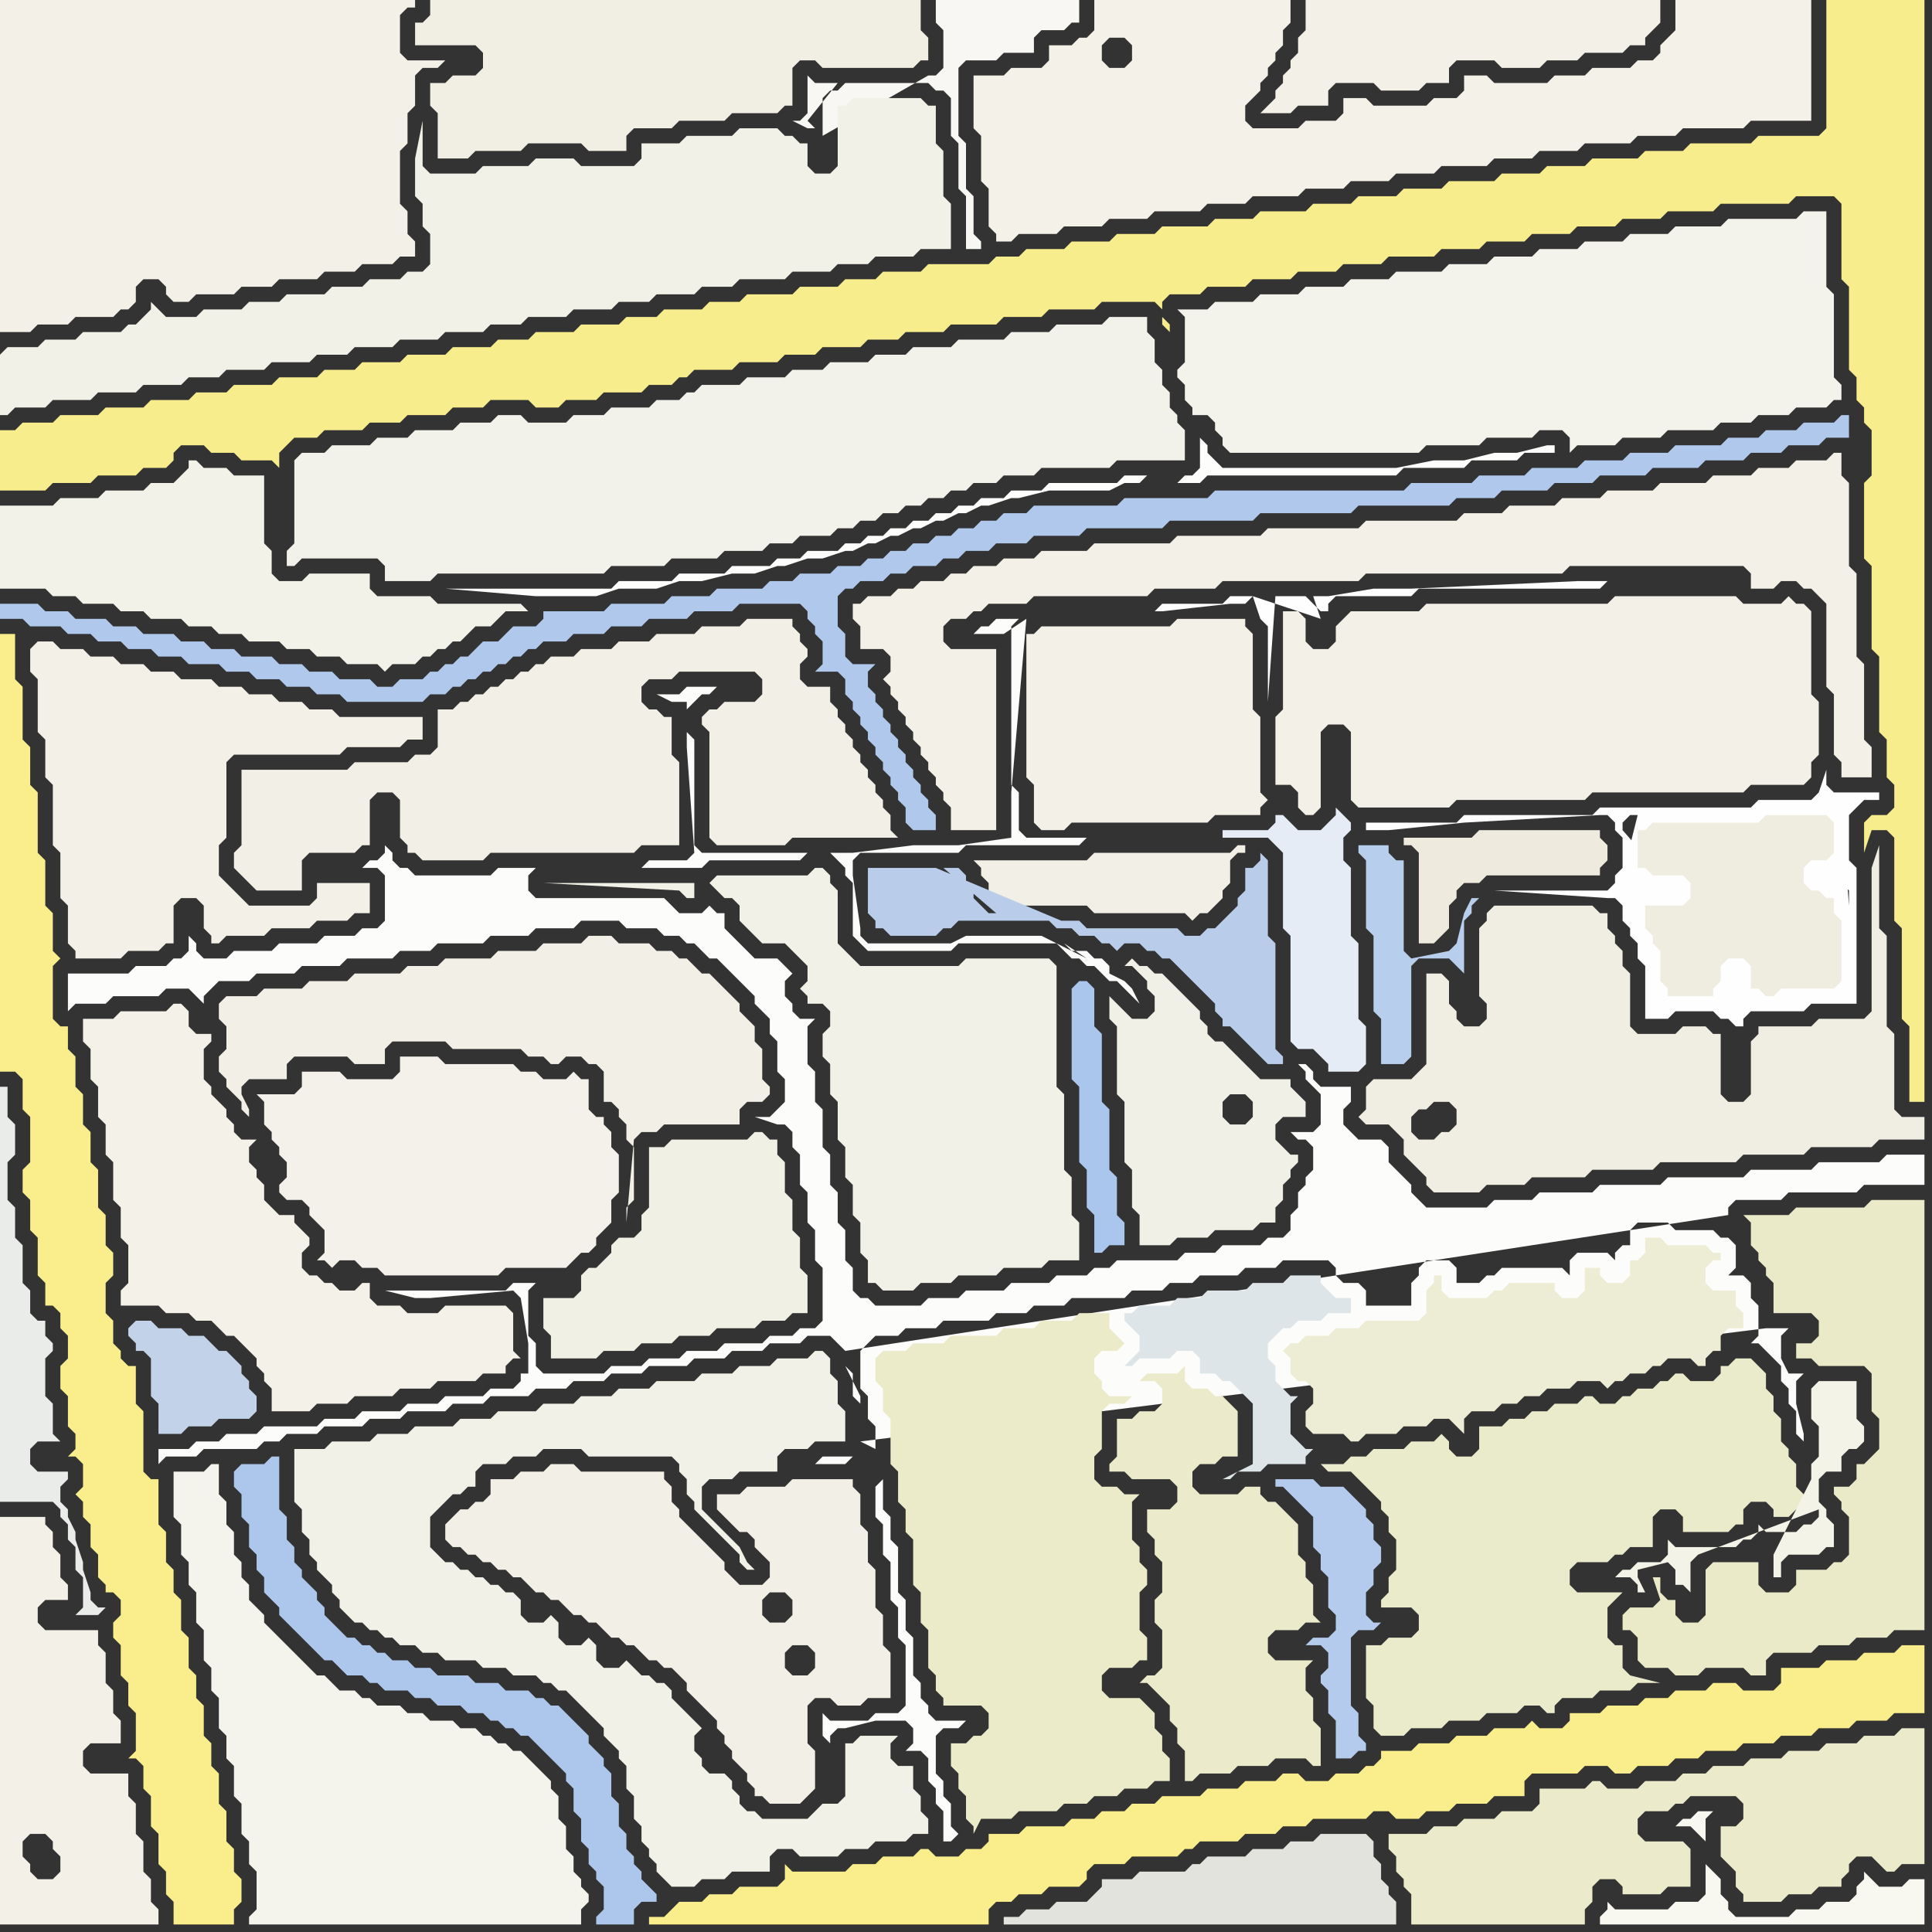 <svg width="256" height="256" xmlns="http://www.w3.org/2000/svg"><rect width="100%" height="100%" fill="#333333" stroke="none"/><script> 
var tempColor;
function hoverPath(evt){
obj = evt.target;
tempColor = obj.getAttribute("fill");
obj.setAttribute("fill","red");
//alert(tempColor);
//obj.setAttribute("stroke","red");}
function recoverPath(evt){
obj = evt.target;
obj.setAttribute("fill", tempColor);
//obj.setAttribute("stroke", tempColor);
}</script><path onmouseover="hoverPath(evt)" onmouseout="recoverPath(evt)" fill="rgb(194,211,233)" d="M  17,176l 0,1 1,1 0,1 1,0 1,1 0,5 1,1 0,4 3,0 1,-1 3,0 1,-1 4,0 1,-1 0,-2 -1,-1 0,-1 -1,-1 0,-1 -1,-1 -1,-1 -1,0 -1,-1 -1,-1 -2,0 -1,-1 -3,0 -1,-1 -2,0 -1,1Z"/>
<path onmouseover="hoverPath(evt)" onmouseout="recoverPath(evt)" fill="rgb(242,240,231)" d="M  114,80l -1,0 0,2 1,1 0,3 3,0 1,1 0,2 -1,1 1,1 0,1 1,1 0,1 1,1 0,1 1,1 0,1 1,1 0,1 1,1 0,1 1,1 0,1 1,1 0,1 1,1 0,3 6,0 0,-24 -6,0 -1,-1 0,-2 1,-1 2,0 1,-1 1,0 1,-1 5,0 1,-1 15,0 1,-1 8,0 1,-1 18,0 1,-1 26,0 1,-1 23,0 1,1 0,2 3,0 1,-1 2,0 1,1 1,0 1,1 1,1 0,11 1,1 0,8 1,1 0,2 4,0 0,-4 -1,-1 0,-10 -1,-1 0,-11 -1,-1 0,-11 -1,-1 0,-3 -1,0 -1,1 -4,0 -1,1 -4,0 -1,1 -5,0 -1,1 -6,0 -1,1 -6,0 -1,1 -5,0 -1,1 -6,0 -1,1 -5,0 -1,1 -12,0 -1,1 -12,0 -1,1 -11,0 -1,1 -10,0 -1,1 -6,0 -1,1 -4,0 -1,1 -3,0 -1,1 -2,0 -1,1 -3,0 -1,1 -2,0 -1,1 -3,0 -1,1Z"/>
<path onmouseover="hoverPath(evt)" onmouseout="recoverPath(evt)" fill="rgb(175,200,236)" d="M  2,80l -2,0 0,2 3,0 1,1 4,0 1,1 3,0 1,1 3,0 1,1 3,0 1,1 3,0 1,1 4,0 1,1 3,0 1,1 3,0 1,1 3,0 1,1 3,0 1,1 10,0 1,-1 2,0 1,-1 1,0 1,-1 1,0 1,-1 1,0 1,-1 1,0 1,-1 1,0 1,-1 1,0 1,-1 3,0 1,-1 4,0 1,-1 4,0 1,-1 5,0 1,-1 5,0 1,-1 8,0 1,1 0,1 1,1 0,1 1,1 0,3 -1,1 3,0 1,1 0,2 1,1 0,1 1,1 0,1 1,1 0,1 1,1 0,1 1,1 0,1 1,1 0,1 1,1 0,1 1,1 0,2 1,1 3,0 0,-2 -1,-1 0,-1 -1,-1 0,-1 -1,-1 0,-1 -1,-1 0,-1 -1,-1 0,-1 -1,-1 0,-1 -1,-1 0,-1 -1,-1 0,-1 -1,-1 0,-2 1,-1 -3,0 -1,-1 0,-3 -1,-1 0,-4 1,-1 1,0 1,-1 3,0 1,-1 2,0 1,-1 3,0 1,-1 2,0 1,-1 3,0 1,-1 4,0 1,-1 6,0 1,-1 10,0 1,-1 11,0 1,-1 12,0 1,-1 12,0 1,-1 5,0 1,-1 6,0 1,-1 5,0 1,-1 6,0 1,-1 6,0 1,-1 5,0 1,-1 4,0 1,-1 4,0 1,-1 3,0 0,-3 -1,0 -1,1 -4,0 -1,1 -4,0 -1,1 -4,0 -1,1 -6,0 -1,1 -5,0 -1,1 -5,0 -1,1 -6,0 -1,1 -6,0 -1,1 -8,0 -1,1 -25,0 -1,1 -11,0 -1,1 -11,0 -1,1 -3,0 -1,1 -2,0 -1,1 -2,0 -1,1 -2,0 -1,1 -2,0 -1,1 -2,0 -1,1 -2,0 -1,1 -3,0 -1,1 -4,0 -1,1 -3,0 -1,1 -6,0 -1,1 -5,0 -1,1 -7,0 -1,1 -8,0 0,1 -1,1 -3,0 -1,1 -1,1 -2,0 -1,1 -1,1 -1,0 -1,1 -1,0 -1,1 -1,0 -1,1 -3,0 -1,1 -2,0 -1,-1 -4,0 -1,-1 -3,0 -1,-1 -3,0 -1,-1 -4,0 -1,-1 -3,0 -1,-1 -3,0 -1,-1 -4,0 -1,-1 -3,0 -1,-1 -4,0 -1,-1 -3,0 -1,-1 -3,0 244,-22 0,0 -244,22Z"/>
<path onmouseover="hoverPath(evt)" onmouseout="recoverPath(evt)" fill="rgb(243,241,232)" d="M  11,137l 0,1 1,1 0,4 1,1 0,4 1,1 0,4 1,1 0,5 1,1 0,4 1,1 0,5 -1,1 0,2 5,0 1,1 3,0 1,1 2,0 1,1 1,1 1,0 1,1 1,1 1,1 0,1 1,1 0,1 1,1 0,3 5,0 1,-1 4,0 1,-1 5,0 1,-1 4,0 1,-1 5,0 1,-1 3,0 0,-1 1,-1 1,0 -1,-1 0,-5 -1,-1 -8,0 -1,1 -4,0 -1,-1 -3,0 -1,-1 0,-2 -1,0 -1,1 -2,0 -1,-1 -1,0 -1,-1 -1,0 -1,-1 0,-2 1,-1 0,-1 -1,-1 -1,-1 0,-1 -2,0 -1,-1 -1,-1 0,-2 -1,-1 0,-1 -1,-1 0,-2 1,-1 -2,0 -1,-1 0,-1 -1,-1 0,-1 -1,-1 -1,-1 0,-1 -1,-1 0,-4 1,-1 0,-1 -2,0 -1,-1 0,-2 -1,-1 -1,0 -1,1 -6,0 -1,1 -4,0Z"/>
<path onmouseover="hoverPath(evt)" onmouseout="recoverPath(evt)" fill="rgb(252,252,250)" d="M  113,193l -4,0 -1,1 4,0 1,-1 1,-2 2,1 0,-3 -1,-1 0,-3 -1,-1 0,-5 1,-1 1,-1 3,0 1,-1 4,0 1,-1 6,0 1,-1 4,0 1,-1 4,0 1,-1 7,0 1,-1 4,0 1,-1 3,0 1,-1 5,0 1,-1 4,0 1,-1 6,0 1,1 0,1 1,1 2,0 1,1 0,2 6,0 0,-3 1,-1 0,-1 1,-1 3,0 1,1 0,2 3,0 1,-1 1,0 1,-1 8,0 1,1 0,-2 1,-1 4,0 1,1 0,-1 1,-1 1,0 0,-2 1,-1 4,0 1,1 5,0 1,1 1,0 1,1 0,3 -1,1 2,0 1,1 0,2 1,1 0,4 -1,1 1,0 1,1 0,0 1,1 1,1 0,2 1,1 0,2 1,1 0,3 1,1 0,-1 -1,-4 0,-3 1,-1 -2,0 -1,-2 0,-3 1,-1 -3,0 -120,15 -1,2 0,-8 1,1 0,-1 -2,-4 1,1 0,11 116,-32 0,-1 1,-1 6,0 1,-1 9,0 1,-1 8,0 0,-4 -5,0 -1,1 -8,0 -1,1 -8,0 -1,1 -10,0 -1,1 -8,0 -1,1 -7,0 -1,1 -5,0 -1,1 -8,0 -1,-1 -1,-1 0,-1 -1,-1 -1,-1 -1,-1 0,-2 -1,-1 -3,0 -1,-1 -1,-1 0,-2 1,-1 0,-2 -4,0 -1,-1 0,-1 -1,-1 -1,0 1,1 0,1 1,1 0,0 1,1 0,4 -1,1 -3,0 1,1 1,0 1,1 0,3 -1,1 0,1 -1,1 0,2 -1,1 0,2 -1,1 -2,0 -1,1 -5,0 -1,1 -4,0 -1,1 -8,0 -1,1 -2,0 -1,1 -4,0 -1,1 -5,0 -1,1 -5,0 -1,1 -4,0 -1,1 -6,0 -1,-1 -1,0 -1,-1 0,-3 -1,-1 0,-4 -1,-1 0,-4 -1,-1 0,-4 -1,-1 0,-5 -1,-1 0,-4 -1,-1 0,-5 1,-1 -2,0 -1,-1 0,-1 -1,-1 0,-2 1,-1 -1,-1 0,0 -1,-1 -3,0 -1,-1 -1,-1 -1,-1 -1,-1 0,-2 -1,0 -1,-1 -1,1 -3,0 -1,-1 -1,-1 -17,0 -1,-1 0,-2 1,-1 -5,0 -1,1 -10,0 -1,-1 -1,0 -1,-1 0,-1 -1,-1 0,1 -1,1 -1,0 -1,1 2,0 1,1 0,6 -1,1 -2,0 -1,1 -4,0 -1,1 -5,0 -1,1 -5,0 -1,1 -3,0 -1,-1 0,-1 -1,-1 0,2 -1,1 -1,0 -1,1 -4,0 -1,1 -8,0 0,5 1,-1 4,0 1,-1 6,0 1,-1 3,0 1,1 1,1 0,-1 1,-1 1,-1 4,0 1,-1 5,0 1,-1 5,0 1,-1 6,0 1,-1 4,0 1,-1 6,0 1,-1 5,0 1,-1 5,0 1,-1 5,0 1,1 4,0 1,1 2,0 1,1 1,0 1,1 1,1 1,0 1,1 1,1 1,1 1,1 1,1 0,1 1,1 1,1 0,2 1,1 0,4 1,1 0,3 -1,1 -1,1 -2,0 3,1 1,0 1,1 0,2 1,1 0,4 1,1 0,4 1,1 0,4 1,1 0,7 -1,1 -2,0 -1,1 -3,0 -1,1 -5,0 -1,1 -4,0 -1,1 -4,0 -1,1 -4,0 -1,1 -8,0 -1,-1 0,-3 -1,-1 0,-6 1,-1 -3,0 -1,1 -16,0 4,1 2,0 11,-1 1,1 1,6 0,4 -1,0 0,1 -1,1 -3,0 -1,1 -5,0 -1,1 -4,0 -1,1 -5,0 -1,1 -4,0 -1,1 -7,0 -1,1 -4,0 -1,1 -3,0 -1,1 -4,0 0,2 1,-1 4,0 1,-1 7,0 1,-1 2,0 1,-1 4,0 1,-1 5,0 1,-1 4,0 1,-1 5,0 1,-1 4,0 1,-1 5,0 1,-1 4,0 1,-1 4,0 1,-1 4,0 1,-1 5,0 1,-1 4,0 1,-1 4,0 1,-1 4,0 1,-1 3,0 1,1 1,1 0,0 117,-18 -116,32 4,3 -1,1 0,4 1,1 0,4 1,1 0,5 1,1 0,4 1,1 0,8 -1,1 -3,0 -1,1 -5,0 -1,-1 0,3 1,1 0,-1 1,-1 1,0 4,-1 4,0 1,1 0,2 -1,1 2,0 1,1 0,3 1,1 0,2 1,1 0,4 1,0 1,-1 0,0 -1,-1 0,-3 -1,-1 0,-2 -1,-1 0,-5 1,-1 2,0 1,-1 -4,0 -1,-1 0,-1 -1,-1 0,-2 -1,-1 0,-5 -1,-1 0,-4 -1,-1 0,-6 -1,-1 0,-3 -1,-1 0,-4 -4,-3 -28,-78 8,0 1,-1 12,0 1,-1 3,0 1,1 1,1 0,1 1,1 0,7 1,1 1,1 11,0 1,-1 13,0 1,1 1,1 1,0 1,1 1,0 1,1 1,1 1,0 1,1 1,1 1,1 -1,-2 0,0 -1,-1 0,0 -2,-1 0,-1 -1,-1 -1,0 -1,-1 -2,0 -1,-1 3,2 2,1 -8,-4 -10,0 -2,1 -11,0 -1,-1 0,-1 -1,-7 0,-2 1,-1 13,0 1,-1 15,0 1,-1 -8,0 -1,-1 0,-5 -1,-1 0,-21 1,-1 -3,0 -1,1 -1,0 -1,1 4,0 3,-2 -2,23 0,6 -7,1 -6,0 -8,1 -20,0 -1,-1 0,-14 -1,-1 0,-3 1,-1 1,-1 1,0 1,-1 -4,0 -1,1 -3,0 2,1 2,0 0,6 1,14 0,0 -1,1 -5,0 -1,1 28,78Z"/>
<path onmouseover="hoverPath(evt)" onmouseout="recoverPath(evt)" fill="rgb(244,243,235)" d="M  159,41l -3,0 1,1 0,6 -1,1 0,1 1,1 0,2 1,1 0,1 2,0 1,1 0,1 1,1 0,1 1,1 25,0 1,-1 7,0 1,-1 6,0 1,-1 3,0 1,1 0,2 1,-1 5,0 1,-1 5,0 1,-1 6,0 1,-1 4,0 1,-1 4,0 1,-1 4,0 1,-1 1,0 0,-2 -1,-1 0,-11 -1,-1 0,-10 -3,0 -1,1 -9,0 -1,1 -6,0 -1,1 -5,0 -1,1 -5,0 -1,1 -5,0 -1,1 -5,0 -1,1 -5,0 -1,1 -6,0 -1,1 -5,0 -1,1 -5,0 -1,1 -5,0 -1,1 -5,0 -1,1Z"/>
<path onmouseover="hoverPath(evt)" onmouseout="recoverPath(evt)" fill="rgb(242,240,231)" d="M  10,0l -10,0 0,44 4,0 1,-1 4,0 1,-1 5,0 1,-1 1,0 1,-1 0,-2 1,-1 2,0 1,1 0,1 1,1 2,0 1,-1 5,0 1,-1 4,0 1,-1 5,0 1,-1 4,0 1,-1 4,0 1,-1 2,0 0,-2 -1,-1 0,-3 -1,-1 0,-7 1,-1 0,-4 1,-1 0,-4 1,-1 2,0 1,-1 -5,0 -1,-1 0,-5 1,-1 1,0 0,-1Z"/>
<path onmouseover="hoverPath(evt)" onmouseout="recoverPath(evt)" fill="rgb(242,241,231)" d="M  39,194l 0,5 1,1 0,3 1,1 0,2 1,1 0,1 1,1 1,1 0,1 1,1 0,1 1,1 1,1 1,0 1,1 1,0 1,1 1,0 1,1 2,0 1,1 2,0 1,1 4,0 1,1 3,0 1,1 3,0 1,1 1,0 1,1 1,0 1,1 1,1 1,1 1,1 1,1 0,1 1,1 1,1 0,1 1,1 0,3 1,1 0,3 1,1 0,2 1,1 0,1 1,1 0,1 1,1 1,1 3,0 1,-1 3,0 1,-1 5,0 0,-2 1,-1 2,0 1,1 5,0 1,-1 3,0 1,-1 4,0 1,-1 2,0 0,-2 -1,-1 0,-2 -1,-1 0,-3 -2,0 -1,-1 0,-2 1,-1 -5,0 -1,1 -1,0 0,7 -1,1 -2,0 -1,1 -1,1 -6,0 -1,-1 -1,0 -1,-1 0,-1 -1,-1 0,-1 -1,-1 -2,0 -1,-1 0,-1 -1,-1 0,-2 1,-1 -1,-1 0,0 -1,-1 -1,-1 -1,-1 0,-1 -1,-1 -1,0 -1,-1 -1,0 -2,-2 -1,1 -2,0 -1,-1 0,-2 -1,-1 -1,1 -2,0 -1,-1 0,-2 -1,-1 -1,1 -2,0 -1,-1 0,-2 -1,-1 -1,0 -1,-1 -1,0 -1,-1 -1,0 -1,-1 -1,0 -1,-1 -1,0 -1,-1 -1,-1 0,-4 1,-1 1,-1 1,-1 1,0 1,-1 1,0 0,-2 1,-1 3,0 1,-1 3,0 1,-1 5,0 1,1 11,0 1,1 0,1 1,1 0,2 1,1 0,1 1,1 1,1 1,1 1,1 1,1 1,1 0,1 1,1 1,0 -1,-1 -1,-2 -5,-5 0,-3 1,-1 3,0 1,-1 5,0 0,-2 1,-1 3,0 1,-1 4,0 0,-4 -1,-1 0,-3 -1,-1 0,-2 -1,-1 -1,0 -1,1 -4,0 -1,1 -4,0 -1,1 -4,0 -1,1 -5,0 -1,1 -4,0 -1,1 -4,0 -1,1 -4,0 -1,1 -5,0 -1,1 -4,0 -1,1 -5,0 -1,1 -4,0 -1,1 -5,0 -1,1 -4,0Z"/>
<path onmouseover="hoverPath(evt)" onmouseout="recoverPath(evt)" fill="rgb(242,240,230)" d="M  60,201l 0,0 -1,1 0,2 1,1 1,0 1,1 1,0 1,1 1,0 1,1 1,0 1,1 1,0 1,1 1,1 1,0 1,1 1,0 1,1 1,1 1,0 1,1 1,0 1,1 1,1 1,0 1,1 1,0 1,1 1,1 1,0 1,1 1,0 1,1 1,1 0,1 1,1 1,1 1,1 1,1 0,1 1,1 0,1 1,1 0,1 1,1 1,1 0,1 1,1 0,1 1,0 1,1 4,0 2,-2 0,-5 -1,-1 0,-5 1,-1 2,0 1,1 3,0 1,-1 3,0 0,-6 -1,-1 0,-4 -1,-1 0,-5 -1,-1 0,-4 -1,-1 0,-4 -1,-1 0,-1 -8,0 -1,1 -5,0 -1,1 -3,0 0,2 1,1 0,0 1,1 1,1 1,0 1,1 0,1 1,1 1,1 0,2 -1,1 -3,0 -1,-1 -1,-1 0,-1 -1,-1 -1,-1 -1,-1 -1,-1 -1,-1 -1,-1 0,-1 -1,-1 0,-2 -1,-1 0,-1 -11,0 -1,-1 -3,0 -1,1 -3,0 -1,1 -3,0 0,2 -1,1 -1,0 -1,1 -1,0 -1,1 42,10 2,0 1,1 0,2 -1,1 -2,0 -1,-1 0,-2 1,-1 -42,-10 45,17 2,0 1,1 0,2 -1,1 -2,0 -1,-1 0,-2 1,-1 -45,-17Z"/>
<path onmouseover="hoverPath(evt)" onmouseout="recoverPath(evt)" fill="rgb(243,241,232)" d="M  131,26l 0,4 1,1 0,1 2,0 1,-1 5,0 1,-1 5,0 1,-1 5,0 1,-1 6,0 1,-1 5,0 1,-1 6,0 1,-1 5,0 1,-1 5,0 1,-1 5,0 1,-1 6,0 1,-1 5,0 1,-1 5,0 1,-1 6,0 1,-1 5,0 1,-1 8,0 1,-1 8,0 0,-16 -18,0 0,4 -2,2 0,1 -1,1 -2,0 -1,1 -5,0 -1,1 -4,0 -1,1 -7,0 -1,-1 -3,0 0,2 -1,1 -3,0 -1,1 -7,0 -1,-1 -3,0 0,2 -1,1 -4,0 -1,1 -6,0 -1,-1 0,-2 1,-1 1,-1 0,-1 1,-1 0,-1 1,-1 0,-1 1,-1 0,-2 1,-1 0,-3 -26,0 0,4 -1,1 -1,0 -1,1 -3,0 0,2 -1,1 -4,0 -1,1 -4,0 0,7 1,1 0,6 1,1 0,1 15,-20 1,-1 2,0 1,1 0,2 -1,1 -2,0 -1,-1 0,-2 -15,20Z"/>
<path onmouseover="hoverPath(evt)" onmouseout="recoverPath(evt)" fill="rgb(184,206,237)" d="M  181,114l 0,9 1,1 0,10 1,1 0,6 3,0 1,-1 0,-12 1,-1 4,0 1,1 0,0 1,1 0,-7 1,-1 0,-1 1,-1 -1,0 -1,2 -1,4 0,0 -1,1 -5,1 -1,-1 0,-12 -1,0 -1,-1 0,-1 -4,0 0,1 1,1Z"/>
<path onmouseover="hoverPath(evt)" onmouseout="recoverPath(evt)" fill="rgb(248,237,140)" d="M  0,59l 0,6 6,0 1,-1 5,0 1,-1 5,0 1,-1 3,0 1,-1 0,-1 1,-1 3,0 1,1 3,0 1,1 4,0 1,1 0,-2 1,-1 1,-1 3,0 1,-1 5,0 1,-1 4,0 1,-1 5,0 1,-1 4,0 1,-1 5,0 1,1 3,0 1,-1 4,0 1,-1 5,0 1,-1 3,0 1,-1 1,0 1,-1 5,0 1,-1 5,0 1,-1 4,0 1,-1 5,0 1,-1 4,0 1,-1 5,0 1,-1 6,0 1,-1 5,0 1,-1 6,0 1,-1 7,0 1,1 0,-1 1,-1 4,0 1,-1 5,0 1,-1 5,0 1,-1 5,0 1,-1 5,0 1,-1 6,0 1,-1 5,0 1,-1 5,0 1,-1 5,0 1,-1 5,0 1,-1 5,0 1,-1 6,0 1,-1 9,0 1,-1 5,0 1,1 0,10 1,1 0,11 1,1 0,3 1,1 0,2 1,1 0,6 -1,1 0,10 1,1 0,11 1,1 0,10 1,1 0,5 1,1 0,3 -1,1 -2,0 -1,1 0,4 1,-3 2,0 1,1 0,11 1,1 0,12 1,1 0,10 2,0 0,-146 -13,0 0,17 -1,1 -8,0 -1,1 -8,0 -1,1 -5,0 -1,1 -6,0 -1,1 -5,0 -1,1 -5,0 -1,1 -6,0 -1,1 -5,0 -1,1 -5,0 -1,1 -5,0 -1,1 -6,0 -1,1 -5,0 -1,1 -6,0 -1,1 -5,0 -1,1 -5,0 -1,1 -5,0 -1,1 -3,0 -1,1 -8,0 -1,1 -5,0 -1,1 -4,0 -1,1 -5,0 -1,1 -6,0 -1,1 -4,0 -1,1 -5,0 -1,1 -4,0 -1,1 -5,0 -1,1 -5,0 -1,1 -4,0 -1,1 -5,0 -1,1 -5,0 -1,1 -5,0 -1,1 -4,0 -1,1 -5,0 -1,1 -5,0 -1,1 -4,0 -1,1 -5,0 -1,1 -5,0 -1,1 -5,0 -1,1 -4,0 -1,1 -2,0 0,2 154,-17 0,1 1,1 0,-1 -1,-1 -154,17Z"/>
<path onmouseover="hoverPath(evt)" onmouseout="recoverPath(evt)" fill="rgb(173,198,235)" d="M  31,195l 0,2 1,1 0,3 1,1 0,3 1,1 0,2 1,1 0,2 1,1 1,1 0,1 1,1 1,1 1,1 1,1 1,1 1,1 1,0 1,1 1,1 2,0 1,1 1,0 1,1 3,0 1,1 2,0 1,1 3,0 1,1 2,0 1,1 1,0 1,1 1,0 1,1 1,0 1,1 1,1 1,1 1,1 1,1 0,1 1,1 0,3 1,1 0,3 1,1 0,2 1,1 0,1 1,1 0,3 -1,1 0,1 5,0 0,-2 1,-1 2,0 0,-1 -1,-1 0,0 -1,-1 0,-1 -1,-1 0,-1 -1,-1 0,-2 -1,-1 0,-3 -1,-1 0,-3 -1,-1 0,-1 -2,-2 0,-1 -1,-1 -1,-1 -1,-1 -1,-1 -1,0 -1,-1 -1,0 -1,-1 -3,0 -1,-1 -3,0 -1,-1 -4,0 -1,-1 -2,0 -1,-1 -2,0 -1,-1 -1,0 -1,-1 -1,0 -1,-1 -1,0 -1,-1 -1,-1 -1,-1 0,-1 -1,-1 0,-1 -1,-1 -1,-1 0,-1 -1,-1 0,-2 -1,-1 0,-3 -1,-1 0,-7 -1,0 -1,1 -3,0 -1,1Z"/>
<path onmouseover="hoverPath(evt)" onmouseout="recoverPath(evt)" fill="rgb(243,241,233)" d="M  35,147l 0,2 1,1 0,1 1,1 0,1 1,1 0,2 -1,1 0,1 1,1 2,0 1,1 0,1 1,1 1,1 0,3 -1,1 1,0 1,1 0,0 1,-1 2,0 1,1 2,0 1,1 15,0 1,-1 8,0 1,-1 1,-1 1,0 1,-1 0,-1 1,-1 1,-1 0,-3 1,-1 0,-5 -1,-1 0,-2 -1,-1 0,-1 -1,0 -1,-1 0,-4 -1,0 -1,-1 -1,1 -3,0 -1,-1 -2,0 -1,-1 -9,0 -1,-1 -5,0 0,2 -1,1 -6,0 -1,-1 -5,0 0,2 -1,1 -5,0 1,1Z"/>
<path onmouseover="hoverPath(evt)" onmouseout="recoverPath(evt)" fill="rgb(171,198,237)" d="M  142,131l 0,12 1,1 0,10 1,1 0,5 1,1 0,5 1,0 1,-1 2,0 0,-3 -1,-1 0,-5 -1,-1 0,-8 -1,-1 0,-9 -1,-1 0,-5 -1,-1 -1,0 -1,1Z"/>
<path onmouseover="hoverPath(evt)" onmouseout="recoverPath(evt)" fill="rgb(241,240,230)" d="M  148,139l 0,6 1,1 0,8 1,1 0,5 1,1 0,4 4,0 1,-1 4,0 1,-1 5,0 1,-1 2,0 0,-2 1,-1 0,-2 1,-1 0,-1 1,-1 0,-1 -1,0 -1,-1 -1,-1 0,-2 1,-1 3,0 0,-2 -1,-1 0,0 -1,-1 0,-1 -4,0 -1,-1 -1,-1 -1,-1 -1,-1 -1,-1 -1,0 -1,-1 0,-1 -1,-1 0,-1 -1,-1 -1,-1 -1,-1 -1,-1 -1,-1 -1,0 -1,-1 -1,0 -1,-1 -1,1 1,0 1,1 0,0 1,1 0,1 1,1 0,2 -1,1 -2,0 -1,-1 -1,-1 -1,-1 0,3 1,1 0,3 17,6 1,1 0,2 -1,1 -2,0 -1,-1 0,-2 1,-1 2,0 -17,-6Z"/>
<path onmouseover="hoverPath(evt)" onmouseout="recoverPath(evt)" fill="rgb(242,240,231)" d="M  178,82l -1,1 0,2 -1,1 -2,0 -1,-1 0,-3 -1,-1 -2,0 0,13 -1,1 0,9 2,0 1,1 0,2 1,1 1,0 1,-1 0,-10 1,-1 2,0 1,1 0,9 1,1 12,0 1,-1 17,0 1,-1 20,0 1,-1 7,0 1,-1 0,-2 1,-1 0,-7 -1,-1 0,-11 -1,-1 -1,0 -1,-1 -1,1 -5,0 -1,-1 -16,0 -1,1 -24,0 -1,1 -9,0 -1,1Z"/>
<path onmouseover="hoverPath(evt)" onmouseout="recoverPath(evt)" fill="rgb(234,235,203)" d="M  188,214l 0,2 -1,1 -3,0 -1,1 -2,0 0,7 1,1 0,3 1,1 3,0 1,-1 4,0 1,-1 4,0 1,-1 4,0 1,-1 2,0 1,1 1,0 0,-1 1,-1 4,0 1,-1 4,0 1,-1 3,0 -4,-1 0,0 -1,-1 0,-3 -1,0 -1,-1 0,-4 1,-1 1,-1 -6,0 -1,-1 0,-2 1,-1 4,0 1,-1 1,0 1,-1 3,0 0,-4 1,-1 2,0 1,1 0,2 6,0 1,-1 1,0 0,-2 1,-1 2,0 1,1 0,1 2,0 1,-1 1,0 0,-2 -1,-1 0,-3 -1,-1 0,-1 -1,-1 0,-3 -1,-1 0,-2 -1,-1 0,-2 -1,-1 -1,-1 -2,0 -1,1 -1,0 0,1 -1,1 -3,0 -1,-1 -1,0 -1,1 -1,0 -1,1 -2,0 -1,1 -1,0 -1,1 -2,0 -1,-1 -1,0 -1,1 -3,0 -1,1 -2,0 -1,1 -2,0 -1,1 -3,0 0,3 -1,1 -2,0 -1,-1 0,-1 -1,-1 -1,1 -3,0 -1,1 -4,0 -1,1 -2,0 -1,1 -3,0 1,1 3,0 1,1 1,1 1,1 1,1 0,1 1,1 0,2 1,1 0,4 -1,1 0,2 -1,1 0,1 4,0 1,1Z"/>
<path onmouseover="hoverPath(evt)" onmouseout="recoverPath(evt)" fill="rgb(243,242,232)" d="M  1,67l -1,0 0,11 6,0 1,1 3,0 1,1 4,0 1,1 3,0 1,1 4,0 1,1 3,0 1,1 3,0 1,1 4,0 1,1 3,0 1,1 3,0 1,1 4,0 1,1 1,-1 3,0 1,-1 1,0 1,-1 1,0 1,-1 1,0 1,-1 1,-1 2,0 1,-1 1,-1 3,0 -1,-1 -11,0 -1,-1 -7,0 -1,-1 0,-2 -8,0 -1,1 -3,0 -1,-1 0,-3 -1,-1 0,-9 -4,0 -1,-1 -3,0 -1,-1 -1,0 0,1 -1,1 -1,1 -3,0 -1,1 -5,0 -1,1 -5,0 -1,1Z"/>
<path onmouseover="hoverPath(evt)" onmouseout="recoverPath(evt)" fill="rgb(248,247,243)" d="M  109,18l 0,-5 1,-1 1,0 1,-1 11,0 1,1 1,0 1,1 0,5 1,1 0,6 1,1 0,7 2,0 0,-1 -1,-1 0,-5 -1,-1 0,-6 -1,-1 0,-9 1,-1 4,0 1,-1 4,0 0,-2 1,-1 3,0 1,-1 1,0 0,-3 -19,0 0,3 1,1 0,5 -1,1 -1,0 -14,8 2,-7 -3,0 -1,-1 0,5 -1,1 -1,0 2,1 1,0 -1,-1 4,-5 -2,7Z"/>
<path onmouseover="hoverPath(evt)" onmouseout="recoverPath(evt)" fill="rgb(242,240,230)" d="M  130,116l 0,0 1,1 0,1 1,1 1,0 1,1 10,0 1,1 12,0 1,1 1,-1 1,0 1,-1 1,-1 0,-1 1,-1 0,-3 1,-1 1,0 0,-1 -1,0 -1,1 -18,0 -1,1 -15,0 1,1Z"/>
<path onmouseover="hoverPath(evt)" onmouseout="recoverPath(evt)" fill="rgb(222,229,232)" d="M  162,196l 1,0 1,-1 3,0 1,-1 5,0 0,-1 1,-1 -1,0 -1,-1 0,0 -1,-1 0,-4 1,-1 -1,0 -1,-1 -1,-1 0,-2 -1,-1 0,-2 1,-1 1,-1 1,0 1,-1 3,0 1,-1 3,0 0,-2 -2,0 -1,-1 -1,-1 0,-1 -4,0 -1,1 -4,0 -1,1 -5,0 -1,1 -3,0 -1,1 -4,0 -1,1 -1,0 0,1 1,1 0,0 1,1 0,2 -1,1 -1,1 1,0 1,-1 4,0 1,-1 2,0 1,1 0,2 2,0 1,1 1,0 1,1 1,1 1,1 0,8 -4,2Z"/>
<path onmouseover="hoverPath(evt)" onmouseout="recoverPath(evt)" fill="rgb(249,238,139)" d="M  0,93l 0,49 2,0 1,1 0,4 1,1 0,6 -1,1 0,3 1,1 0,4 1,1 0,5 1,1 0,3 1,0 1,1 0,2 1,1 0,3 -1,1 0,3 1,1 0,4 1,1 0,2 -1,1 1,0 1,1 0,3 -1,1 1,1 0,2 1,1 0,3 1,1 0,3 1,1 0,1 1,0 1,1 0,2 -1,1 0,2 1,1 0,4 1,1 0,3 1,1 0,5 -1,1 1,0 1,1 0,3 1,1 0,4 1,1 0,4 1,1 0,3 1,1 0,3 8,0 0,-2 1,-1 0,-3 -1,-1 0,-3 -1,-1 0,-4 -1,-1 0,-4 -1,-1 0,-3 -1,-1 0,-4 -1,-1 0,-3 -1,-1 0,-4 -1,-1 0,-4 -1,-1 0,-3 -1,-1 0,-4 -1,-1 0,-6 -1,0 -1,-1 0,-8 -1,-1 0,-5 -1,0 -1,-1 0,-1 -1,-1 0,-3 -1,-1 0,-4 1,-1 0,-3 -1,-1 0,-4 -1,-1 0,-5 -1,-1 0,-4 -1,-1 0,-4 -1,-1 0,-4 -1,-1 0,-3 -1,0 -1,-1 0,-7 1,-1 -1,-1 0,-5 -1,-1 0,-6 -1,-1 0,-8 -1,-1 0,-5 -1,-1 0,-7 -1,-1 0,-6 -2,0Z"/>
<path onmouseover="hoverPath(evt)" onmouseout="recoverPath(evt)" fill="rgb(244,243,236)" d="M  23,197l 0,4 1,1 0,4 1,1 0,3 1,1 0,4 1,1 0,4 1,1 0,3 1,1 0,4 1,1 0,3 1,1 0,4 1,1 0,4 1,1 0,3 1,1 0,5 -1,1 0,1 44,0 0,-2 1,-1 0,-1 -1,-1 0,-1 -1,-1 0,-2 -1,-1 0,-3 -1,-1 0,-3 -1,-1 0,-1 -1,-1 -1,-1 -1,-1 -1,-1 -1,0 -1,-1 -1,0 -1,-1 -1,0 -1,-1 -2,0 -1,-1 -3,0 -1,-1 -2,0 -1,-1 -3,0 -1,-1 -1,0 -1,-1 -2,0 -1,-1 -1,-1 -1,0 -1,-1 -1,-1 -1,-1 -1,-1 -1,-1 -1,-1 -1,-1 0,-1 -1,-1 -1,-1 0,-2 -1,-1 0,-2 -1,-1 0,-3 -1,-1 0,-3 -1,-1 0,-4 -1,0 -1,1 -4,0Z"/>
<path onmouseover="hoverPath(evt)" onmouseout="recoverPath(evt)" fill="rgb(242,240,230)" d="M  58,99l -1,1 -2,0 -1,1 -7,0 -1,1 -14,0 0,10 -1,1 0,2 1,1 0,0 1,1 1,1 6,0 0,-4 1,-1 6,0 1,-1 1,0 0,-6 1,-1 2,0 1,1 0,5 1,1 0,1 1,0 1,1 8,0 1,-1 19,0 1,-1 5,0 0,-11 -1,-1 0,-5 -1,0 -1,-1 -1,0 -1,-1 0,-2 1,-1 3,0 1,-1 10,0 1,1 0,2 -1,1 -4,0 -1,1 -1,0 -1,1 0,1 1,1 0,14 1,1 9,0 1,-1 14,0 -1,-1 0,-2 -1,-1 0,-1 -1,-1 0,-1 -1,-1 0,-1 -1,-1 0,-1 -1,-1 0,-1 -1,-1 0,-1 -1,-1 0,-1 -1,-1 0,-2 -3,0 -1,-1 0,-2 1,-1 0,-1 -1,-1 0,-1 -1,-1 0,-1 -6,0 -1,1 -5,0 -1,1 -5,0 -1,1 -4,0 -1,1 -4,0 -1,1 -3,0 -1,1 -1,0 -1,1 -1,0 -1,1 -1,0 -1,1 -1,0 -1,1 -1,0 -1,1 -1,0 -1,1 -2,0Z"/>
<path onmouseover="hoverPath(evt)" onmouseout="recoverPath(evt)" fill="rgb(235,235,202)" d="M  116,181l 0,2 1,1 0,3 1,1 0,6 1,1 0,4 1,1 0,3 1,1 0,6 1,1 0,4 1,1 0,5 1,1 0,2 1,1 0,1 5,0 1,1 0,2 -1,1 -1,0 -1,1 -2,0 0,3 1,1 0,2 1,1 0,3 1,1 0,1 1,-2 4,0 1,-1 5,0 1,-1 3,0 1,-1 3,0 1,-1 3,0 1,-1 2,0 0,-3 -1,-1 0,-2 -1,-1 0,-2 -1,-1 -1,-1 -4,0 -1,-1 0,-2 1,-1 3,0 1,-1 1,0 0,-3 -1,-1 0,-5 1,-1 0,-2 -1,-1 0,-2 -1,-1 0,-5 1,-1 -2,0 -1,-1 -2,0 -1,-1 0,-3 1,-1 0,-5 1,-1 2,0 1,-1 -3,0 -1,-1 0,-1 -1,-1 0,-2 1,-1 2,0 1,-1 -1,-1 0,0 -1,-1 0,-2 -4,0 -1,1 -4,0 -1,1 -4,0 -1,1 -6,0 -1,1 -4,0 -1,1 -3,0 -1,1Z"/>
<path onmouseover="hoverPath(evt)" onmouseout="recoverPath(evt)" fill="rgb(185,205,234)" d="M  124,115l -9,0 0,6 1,1 0,1 1,0 1,1 6,0 1,-1 1,0 1,-1 12,0 1,1 2,0 1,1 2,0 1,1 1,0 1,1 1,-1 2,0 1,1 1,0 1,1 1,0 1,1 1,1 1,1 1,1 1,1 1,1 0,1 1,1 0,1 1,0 1,1 2,2 1,1 1,1 2,0 0,-1 -1,-1 0,-14 -1,-1 0,-10 -1,-1 0,1 -1,1 -1,0 0,3 -1,1 0,1 -1,1 -1,1 -1,1 -1,0 -1,1 -2,0 -1,-1 -12,0 -1,-1 -3,0 3,1 -19,-8 8,6 -1,0 -1,-1 -1,-1 0,-1 -1,-1 0,-1 -1,-1 -2,0 7,6 -8,-6Z"/>
<path onmouseover="hoverPath(evt)" onmouseout="recoverPath(evt)" fill="rgb(235,235,204)" d="M  150,188l -2,0 0,5 -1,1 0,1 2,0 1,1 5,0 1,1 0,2 -1,1 -3,0 0,3 1,1 0,2 1,1 0,4 -1,1 0,3 1,1 0,5 -1,1 -1,0 -1,1 1,0 1,1 0,0 1,1 1,1 0,2 1,1 0,2 1,1 0,4 1,0 1,-1 4,0 1,-1 4,0 1,-1 4,0 1,1 1,0 0,-5 -1,-1 0,-3 -1,-1 0,-3 1,-1 -5,0 -1,-1 0,-2 1,-1 3,0 1,-1 2,0 -1,-1 0,-4 -1,-1 0,-2 -1,-1 0,-4 -1,-1 -1,-1 -1,-1 -1,0 -1,-1 0,-1 -2,0 -1,1 -5,0 -1,-1 0,-2 1,-1 2,0 1,-1 2,0 0,-6 -1,-1 0,0 -1,-1 -1,0 -1,-1 -2,0 -1,-1 0,-2 -1,1 -4,0 -1,1 2,0 1,1 0,2 -1,1 -2,0 -1,1Z"/>
<path onmouseover="hoverPath(evt)" onmouseout="recoverPath(evt)" fill="rgb(180,203,238)" d="M  171,196l -2,0 0,1 1,0 1,1 1,1 1,1 1,1 0,4 1,1 0,2 1,1 0,4 1,1 0,2 -1,1 -2,0 -1,1 2,0 1,1 0,2 -1,1 0,1 1,1 0,3 1,1 0,5 2,0 1,-1 1,0 0,-1 -1,-1 0,-3 -1,-1 0,-9 1,-1 2,0 1,-1 -1,0 -1,-1 0,-3 1,-1 0,-2 1,-1 0,-2 -1,-1 0,-2 -1,-1 0,-1 -1,-1 -1,-1 -1,-1 -3,0 -1,-1Z"/>
<path onmouseover="hoverPath(evt)" onmouseout="recoverPath(evt)" fill="rgb(234,234,200)" d="M  219,213l -3,0 -1,1 0,2 1,0 1,1 0,3 1,1 3,0 1,1 3,0 1,-1 5,0 1,1 2,0 0,-2 1,-1 5,0 1,-1 4,0 1,-1 4,0 1,-1 4,0 0,-57 -7,0 -1,1 -9,0 -1,1 -6,0 1,1 0,3 1,1 0,1 1,1 0,1 1,1 0,4 5,0 1,1 0,2 -1,1 -2,0 0,2 2,0 1,1 6,0 1,1 0,5 1,1 0,4 -1,1 -1,1 -1,0 0,2 -1,1 -2,0 0,1 1,1 0,1 1,1 0,5 -1,1 -1,0 -1,1 -4,0 0,2 -1,1 -3,0 -1,-1 0,-3 -6,0 -1,1 0,6 -1,1 -2,0 -1,-1 0,-2 -1,0 -1,-1 0,-2 -1,0 1,3 -1,1Z"/>
<path onmouseover="hoverPath(evt)" onmouseout="recoverPath(evt)" fill="rgb(234,236,233)" d="M  2,150l 0,-1 -1,-1 0,-4 -1,0 0,55 7,0 1,1 0,1 1,1 0,2 1,1 0,3 1,1 0,4 -1,1 3,0 1,-1 -1,0 -1,-1 0,-1 -1,-3 0,-1 -1,-3 0,-1 -1,-2 0,-1 -1,-1 0,-2 1,-1 0,-1 -4,0 -1,-1 0,-2 1,-1 3,0 -1,-1 0,-4 -1,-1 0,-5 1,-1 0,-1 -1,-1 0,-2 -1,0 -1,-1 0,-3 -1,-1 0,-5 -1,-1 0,-4 -1,-1 0,-5 1,-1Z"/>
<path onmouseover="hoverPath(evt)" onmouseout="recoverPath(evt)" fill="rgb(242,240,231)" d="M  4,86l 0,3 1,1 0,7 1,1 0,5 1,1 0,8 1,1 0,6 1,1 0,5 1,1 0,1 6,0 1,-1 4,0 1,-1 1,0 0,-5 1,-1 2,0 1,1 0,3 1,1 0,1 1,0 1,-1 5,0 1,-1 5,0 1,-1 4,0 1,-1 2,0 0,-4 -7,0 0,2 -1,1 -8,0 -1,-1 -1,-1 -1,-1 -1,-1 0,-4 1,-1 0,-10 1,-1 14,0 1,-1 7,0 1,-1 2,0 0,-3 -11,0 -1,-1 -3,0 -1,-1 -3,0 -1,-1 -3,0 -1,-1 -3,0 -1,-1 -4,0 -1,-1 -3,0 -1,-1 -3,0 -1,-1 -3,0 -1,-1 -3,0 -1,-1 -2,0 -1,1Z"/>
<path onmouseover="hoverPath(evt)" onmouseout="recoverPath(evt)" fill="rgb(242,240,230)" d="M  30,132l 0,0 -1,1 0,2 1,1 0,3 -1,1 0,2 1,1 0,1 1,1 1,1 0,1 1,1 0,-1 -1,-2 0,-1 1,-1 5,0 0,-2 1,-1 7,0 1,1 4,0 0,-2 1,-1 7,0 1,1 9,0 1,1 2,0 1,1 1,0 1,-1 2,0 1,1 1,0 1,1 0,4 1,0 1,1 0,1 1,1 0,2 1,1 0,7 -1,1 0,2 1,-11 1,-1 2,0 1,-1 10,0 0,-2 1,-1 2,0 1,-1 0,-1 -1,-1 0,-4 -1,-1 0,-2 -1,-1 -1,-1 0,-1 -1,-1 -1,-1 -1,-1 -1,-1 -1,0 -1,-1 -1,-1 -1,0 -1,-1 -2,0 -1,-1 -4,0 -1,-1 -3,0 -1,1 -5,0 -1,1 -5,0 -1,1 -6,0 -1,1 -4,0 -1,1 -6,0 -1,1 -5,0 -1,1 -5,0 -1,1Z"/>
<path onmouseover="hoverPath(evt)" onmouseout="recoverPath(evt)" fill="rgb(243,242,234)" d="M  39,62l 0,10 -1,1 0,2 1,0 1,-1 10,0 1,1 0,2 6,0 1,-1 22,0 1,-1 7,0 1,-1 6,0 1,-1 5,0 1,-1 3,0 1,-1 4,0 1,-1 2,0 1,-1 2,0 1,-1 2,0 1,-1 2,0 1,-1 2,0 1,-1 2,0 1,-1 3,0 1,-1 4,0 1,-1 9,0 1,-1 9,0 0,-4 -1,-1 0,-1 -1,-1 0,-2 -1,-1 0,-2 -1,-1 0,-3 -1,-1 0,-2 -5,0 -1,1 -6,0 -1,1 -5,0 -1,1 -6,0 -1,1 -5,0 -1,1 -4,0 -1,1 -5,0 -1,1 -4,0 -1,1 -5,0 -1,1 -5,0 -1,1 -1,0 -1,1 -3,0 -1,1 -5,0 -1,1 -4,0 -1,1 -5,0 -1,-1 -3,0 -1,1 -4,0 -1,1 -5,0 -1,1 -4,0 -1,1 -5,0 -1,1 -3,0 -1,1Z"/>
<path onmouseover="hoverPath(evt)" onmouseout="recoverPath(evt)" fill="rgb(241,238,228)" d="M  59,6l 4,0 1,1 0,2 -1,1 -3,0 -1,1 -2,0 0,3 1,1 0,6 4,0 1,-1 6,0 1,-1 7,0 1,1 5,0 0,-2 1,-1 5,0 1,-1 6,0 1,-1 6,0 1,-1 1,0 0,-5 1,-1 2,0 1,1 12,0 1,-1 1,0 0,-3 -1,-1 0,-4 -65,0 0,2 -1,1 -1,0 0,3Z"/>
<path onmouseover="hoverPath(evt)" onmouseout="recoverPath(evt)" fill="rgb(241,240,229)" d="M  72,174l 0,2 1,1 0,3 6,0 1,-1 4,0 1,-1 4,0 1,-1 4,0 1,-1 5,0 1,-1 3,0 1,-1 2,0 0,-5 -1,-1 0,-4 -1,-1 0,-4 -1,-1 0,-4 -1,-1 0,-2 -1,0 -1,-1 -1,0 -1,1 -10,0 -1,1 -2,0 0,8 -1,1 0,2 -1,1 -2,0 -1,1 0,1 -1,1 -1,1 -1,0 -1,1 0,2 -1,1 -4,0Z"/>
<path onmouseover="hoverPath(evt)" onmouseout="recoverPath(evt)" fill="rgb(249,238,139)" d="M  89,253l 0,0 -1,1 -2,0 0,1 45,0 0,-2 1,-1 2,0 1,-1 3,0 1,-1 4,0 1,-1 0,-1 1,-1 4,0 1,-1 6,0 1,-1 1,0 1,-1 5,0 1,-1 4,0 1,-1 3,0 1,-1 7,0 1,-1 2,0 1,1 3,0 1,-1 3,0 1,-1 4,0 1,-1 4,0 0,-2 1,-1 6,0 1,-1 3,0 1,1 2,0 1,-1 4,0 1,-1 3,0 1,-1 4,0 1,-1 4,0 1,-1 4,0 1,-1 4,0 1,-1 4,0 1,-1 4,0 0,-9 -3,0 -1,1 -4,0 -1,1 -4,0 -1,1 -5,0 0,2 -1,1 -4,0 -1,-1 -3,0 -1,1 -4,0 -1,1 -3,0 -1,1 -4,0 -1,1 -4,0 0,1 -1,1 -3,0 -1,-1 -1,1 -4,0 -1,1 -4,0 -1,1 -4,0 -1,1 -4,0 0,1 -1,1 -1,0 -1,1 -3,0 -1,1 -3,0 -1,-1 -2,0 -1,1 -4,0 -1,1 -4,0 -1,1 -5,0 -1,1 -3,0 -1,1 -3,0 -1,1 -3,0 -1,1 -5,0 -1,1 -4,0 0,1 -1,1 -2,0 -1,1 -3,0 -1,-1 -1,0 -1,1 -4,0 -1,1 -3,0 -1,1 -7,0 -1,-1 0,2 -1,1 -5,0 -1,1 -3,0 -1,1 -3,0 -1,1Z"/>
<path onmouseover="hoverPath(evt)" onmouseout="recoverPath(evt)" fill="rgb(242,241,231)" d="M  95,118l 0,0 1,1 1,0 1,1 0,2 1,1 1,1 1,1 3,0 1,1 1,1 1,1 0,2 -1,1 1,1 0,1 2,0 1,1 0,2 -1,1 0,3 1,1 0,4 1,1 0,5 1,1 0,4 1,1 0,4 1,1 0,4 1,1 0,3 1,0 1,1 4,0 1,-1 4,0 1,-1 5,0 1,-1 5,0 1,-1 4,0 0,-5 -1,-1 0,-5 -1,-1 0,-10 -1,-1 0,-16 -1,-1 -11,0 -1,1 -13,0 -1,-1 -1,-1 -1,-1 0,-7 -1,-1 0,-1 -1,-1 -1,0 -1,1 -12,0 -1,1 1,1 -3,-1 -20,0 18,1 0,0 1,1 1,0 0,-2 3,1Z"/>
<path onmouseover="hoverPath(evt)" onmouseout="recoverPath(evt)" fill="rgb(242,240,231)" d="M  136,86l 0,17 1,1 0,5 1,1 3,0 1,-1 18,0 1,-1 6,0 0,-1 1,-1 -1,-1 0,-10 -1,-1 0,-10 -1,-1 0,-1 -9,0 -1,1 -17,0 -1,1 -1,0Z"/>
<path onmouseover="hoverPath(evt)" onmouseout="recoverPath(evt)" fill="rgb(225,227,220)" d="M  162,246l -2,0 -1,1 -1,0 -1,1 -6,0 -1,1 -4,0 0,1 -1,1 -1,1 -4,0 -1,1 -3,0 -1,1 -2,0 0,1 52,0 0,-3 -1,-1 0,-1 -1,-1 0,-2 -1,-1 0,-2 -1,-1 -6,0 -1,1 -3,0 -1,1 -4,0 -1,1Z"/>
<path onmouseover="hoverPath(evt)" onmouseout="recoverPath(evt)" fill="rgb(243,240,231)" d="M  173,4l 0,0 -1,1 0,2 -1,1 0,1 -1,1 0,1 -1,1 0,1 -1,1 -1,1 4,0 1,-1 4,0 0,-2 1,-1 5,0 1,1 5,0 1,-1 3,0 0,-2 1,-1 5,0 1,1 5,0 1,-1 4,0 1,-1 5,0 1,-1 2,0 0,-1 1,-1 1,-1 0,-3 -47,0Z"/>
<path onmouseover="hoverPath(evt)" onmouseout="recoverPath(evt)" fill="rgb(230,236,245)" d="M  180,125l 0,0 -1,-1 0,-9 -1,-1 0,-3 1,-1 0,-1 -1,-1 -1,-1 0,1 -1,1 0,0 -1,1 -3,0 -1,-1 -1,-1 -1,0 0,1 -1,1 -6,0 0,1 6,0 2,2 0,10 1,1 0,14 1,1 2,0 1,1 1,1 0,1 4,0 1,-1 0,-5 -1,-1 0,-10 -10,-18 0,0 10,18Z"/>
<path onmouseover="hoverPath(evt)" onmouseout="recoverPath(evt)" fill="rgb(238,235,222)" d="M  206,110l -10,0 -1,1 -9,0 0,1 1,0 1,1 0,12 2,0 1,-1 1,-1 0,-3 1,-1 0,-1 1,-1 2,0 1,-1 15,0 0,-1 1,-1 0,-2 -1,-1 0,-1Z"/>
<path onmouseover="hoverPath(evt)" onmouseout="recoverPath(evt)" fill="rgb(254,254,254)" d="M  218,134l 0,1 3,0 1,-1 5,0 1,1 1,0 1,1 1,0 0,-1 1,-1 7,0 1,-1 6,0 0,-18 -1,-1 0,-6 1,-1 1,-1 2,0 0,-1 -6,0 -1,-1 0,-2 -1,3 -1,1 -7,0 -1,1 -20,0 -1,1 -17,0 -1,1 -12,0 0,1 3,0 10,-1 18,-1 1,0 1,1 0,1 1,1 0,4 -1,1 0,1 -1,1 -15,0 15,1 1,0 1,1 0,2 1,1 0,1 1,1 0,2 1,1 0,6 -3,-18 0,0 1,1 1,0 0,1 5,0 -7,-8 0,-1 1,-1 1,0 -2,8 3,18 26,-27 0,8 -1,1 0,1 1,0 1,1 0,2 -1,-13 -26,27 14,-1 -1,0 -1,-1 -1,0 0,1 -1,1 4,-1 -14,1Z"/>
<path onmouseover="hoverPath(evt)" onmouseout="recoverPath(evt)" fill="rgb(248,247,240)" d="M  226,247l 0,4 -1,1 -3,0 -1,1 -7,0 -1,-1 0,1 -1,1 0,1 43,0 0,-6 -2,0 -1,1 -3,0 -1,-1 -1,-1 0,1 -1,1 0,1 -1,1 -3,0 -1,1 -3,0 -1,1 -7,0 -1,-1 0,-1 -1,-1 0,-2 -1,-1 -1,-1 0,-6 1,-1 -2,0 -1,1 -1,0 -1,1 2,0 1,1 1,1Z"/>
<path onmouseover="hoverPath(evt)" onmouseout="recoverPath(evt)" fill="rgb(244,243,231)" d="M  235,206l 0,3 1,0 0,-2 1,-1 4,0 1,-1 1,0 0,-3 -1,-1 0,-1 -1,-1 0,-3 1,-1 2,0 0,-2 1,-1 1,0 1,-1 0,-2 -1,-1 0,-5 -5,0 -1,1 0,4 1,1 0,4 -1,1 0,2 -5,10 6,-6 0,1 -1,1 -1,0 -1,1 -4,0 -1,-1 0,1 -1,1 -1,0 -1,1 -8,0 -1,-1 0,2 -1,1 -3,0 -1,1 -1,0 -1,1 2,0 1,1 0,1 1,0 -1,-2 0,-1 4,-1 0,0 1,1 0,2 1,0 1,1 0,-4 1,-1 16,-6 -6,6Z"/>
<path onmouseover="hoverPath(evt)" onmouseout="recoverPath(evt)" fill="rgb(242,241,232)" d="M  0,47l 0,8 1,0 1,-1 4,0 1,-1 5,0 1,-1 5,0 1,-1 5,0 1,-1 4,0 1,-1 5,0 1,-1 5,0 1,-1 4,0 1,-1 5,0 1,-1 5,0 1,-1 5,0 1,-1 4,0 1,-1 5,0 1,-1 5,0 1,-1 4,0 1,-1 5,0 1,-1 4,0 1,-1 6,0 1,-1 5,0 1,-1 4,0 1,-1 5,0 1,-1 4,0 0,-6 -1,-1 0,-6 -1,-1 0,-5 -1,0 -1,-1 -9,0 -1,1 -1,0 0,8 -1,1 -2,0 -1,-1 0,-3 -1,0 -1,-1 -1,0 -1,-1 -5,0 -1,1 -6,0 -1,1 -5,0 0,2 -1,1 -7,0 -1,-1 -5,0 -1,1 -6,0 -1,1 -6,0 -1,-1 0,-6 -1,5 0,5 1,1 0,3 1,1 0,4 -1,1 -2,0 -1,1 -4,0 -1,1 -4,0 -1,1 -5,0 -1,1 -4,0 -1,1 -5,0 -1,1 -4,0 -1,-1 -1,-1 0,1 -1,1 -1,1 -1,0 -1,1 -5,0 -1,1 -4,0 -1,1 -4,0 -1,1Z"/>
<path onmouseover="hoverPath(evt)" onmouseout="recoverPath(evt)" fill="rgb(242,240,231)" d="M  8,207l 0,-1 -1,-1 0,-2 -1,-1 0,-1 -6,0 0,54 21,0 0,-2 -1,-1 0,-3 -1,-1 0,-4 -1,-1 0,-4 -1,-1 0,-3 -5,0 -1,-1 0,-2 1,-1 4,0 0,-3 -1,-1 0,-3 -1,-1 0,-4 -1,-1 0,-2 -7,0 -1,-1 0,-2 1,-1 3,0 0,-2 -1,-1 0,-2 -5,39 0,-2 1,-1 2,0 1,1 0,1 1,1 0,2 -1,1 -2,0 -1,-1 0,-1 -1,-1 5,-39Z"/>
<path onmouseover="hoverPath(evt)" onmouseout="recoverPath(evt)" fill="rgb(253,253,252)" d="M  152,63l -3,0 -1,1 -9,0 -1,1 -4,0 -1,1 -3,0 -1,1 -2,0 -1,1 -2,0 -1,1 -2,0 -1,1 -2,0 -1,1 -2,0 -1,1 -2,0 -1,1 -4,0 -1,1 -3,0 -1,1 -5,0 -1,1 -6,0 -1,1 -7,0 -1,1 -22,0 12,1 8,0 3,-1 5,0 3,-1 3,0 4,-1 3,0 3,-1 1,0 3,-1 2,0 3,-1 1,0 2,-1 1,0 2,-1 1,0 2,-1 1,0 2,-1 1,0 2,-1 1,0 2,-1 1,0 3,-1 1,0 4,-1 8,0 2,-1 2,0 1,-1 4,1 3,0 1,-1 25,0 1,-1 8,0 1,-1 6,0 1,-1 4,0 0,-1 -1,0 -4,1 -3,0 -4,1 -4,0 -5,1 -23,0 -1,-1 -1,-1 0,-1 -1,-1 0,4 -1,1 -1,0 -1,1 -4,-1Z"/>
<path onmouseover="hoverPath(evt)" onmouseout="recoverPath(evt)" fill="rgb(254,254,254)" d="M  166,79l -3,0 -1,1 -8,0 -1,1 1,0 9,-1 2,0 1,-1 1,3 1,1 0,10 1,-14 4,0 1,1 1,1 1,0 0,-1 1,-1 10,0 1,-1 24,0 1,-1 -4,0 -22,1 -5,0 -6,1 -2,0 1,3Z"/>
<path onmouseover="hoverPath(evt)" onmouseout="recoverPath(evt)" fill="rgb(240,238,226)" d="M  190,151l -2,0 -1,-1 0,-2 1,-1 1,0 1,-1 2,0 1,1 0,2 -1,1 -1,0 -1,1 -4,0 0,2 1,1 1,1 1,1 0,1 1,1 6,0 1,-1 5,0 1,-1 7,0 1,-1 8,0 1,-1 10,0 1,-1 8,0 1,-1 8,0 1,-1 6,0 0,-3 -3,0 -1,-1 0,-10 -1,-1 0,-12 -1,-1 0,-11 -1,3 0,19 -1,1 -6,0 -1,1 -7,0 0,1 -1,1 0,7 -1,1 -2,0 -1,-1 0,-8 -1,0 -1,-1 -3,0 -1,1 -5,0 -1,-1 0,-7 -1,-1 0,-2 -1,-1 0,-1 -1,-1 0,-2 -1,0 -1,-1 -13,0 -1,1 0,1 -1,1 0,9 1,1 0,2 -1,1 -2,0 -1,-1 0,-1 -1,-1 0,-3 -1,-1 -2,0 0,12 -1,1 -1,1 -5,0 -1,1 0,3 -1,1 1,1 3,0 1,1 1,1Z"/>
<path onmouseover="hoverPath(evt)" onmouseout="recoverPath(evt)" fill="rgb(237,236,213)" d="M  215,170l -2,0 -1,-1 0,-1 -2,0 0,3 -1,1 -2,0 -1,-1 0,-1 -6,0 -1,1 -1,0 -1,1 -5,0 -1,-1 0,-2 -1,0 0,1 -1,1 0,3 -1,1 -7,0 -1,1 -3,0 -1,1 -3,0 -1,1 -1,0 -1,1 1,1 0,2 1,1 1,0 1,1 0,2 -1,1 0,2 1,1 4,0 1,1 1,0 1,-1 4,0 1,-1 3,0 1,-1 2,0 1,1 1,1 0,-2 1,-1 3,0 1,-1 2,0 1,-1 2,0 1,-1 3,0 1,-1 3,0 1,1 1,-1 1,0 1,-1 2,0 1,-1 1,0 1,-1 3,0 1,1 1,0 0,-1 1,-1 1,0 0,-2 1,-1 2,0 0,-2 -1,-1 0,-2 -3,0 -1,-1 0,-2 1,-1 1,0 0,-1 -1,0 -1,-1 -5,0 -1,-1 -2,0 0,2 -1,1 -1,0 0,2 -1,1Z"/>
<path onmouseover="hoverPath(evt)" onmouseout="recoverPath(evt)" fill="rgb(239,236,224)" d="M  239,115l 1,-1 2,0 1,-1 0,-4 -1,-1 -8,0 -1,1 -14,0 -1,1 -1,0 0,5 1,0 1,1 4,0 1,1 0,2 -1,1 -5,0 0,3 1,1 0,1 1,1 0,4 1,1 0,1 6,0 0,-1 1,-1 0,-2 1,-1 2,0 1,1 0,3 1,0 1,1 1,0 1,-1 7,0 1,-1 0,-8 -1,-1 0,-2 -1,0 -1,-1 -1,0 -1,-1Z"/>
<path onmouseover="hoverPath(evt)" onmouseout="recoverPath(evt)" fill="rgb(235,235,203)" d="M  253,247l 2,0 0,-18 -3,0 -1,1 -4,0 -1,1 -4,0 -1,1 -4,0 -1,1 -4,0 -1,1 -4,0 -1,1 -3,0 -1,1 -4,0 -1,1 -4,0 -1,-1 -1,0 -1,1 -6,0 0,2 -1,1 -4,0 -1,1 -4,0 -1,1 -3,0 -1,1 -5,0 0,2 1,1 0,2 1,1 0,1 1,1 0,4 23,0 0,-2 1,-1 0,-2 1,-1 2,0 1,1 0,1 5,0 1,-1 3,0 0,-5 -1,-1 -5,0 -1,-1 0,-2 1,-1 3,0 1,-1 1,0 1,-1 6,0 1,1 0,2 -1,1 -2,0 0,4 1,1 0,0 1,1 0,2 1,1 0,1 5,0 1,-1 3,0 1,-1 3,0 0,-1 1,-1 0,-1 1,-1 2,0 1,1 1,1 1,0 1,-1Z"/>
</svg>